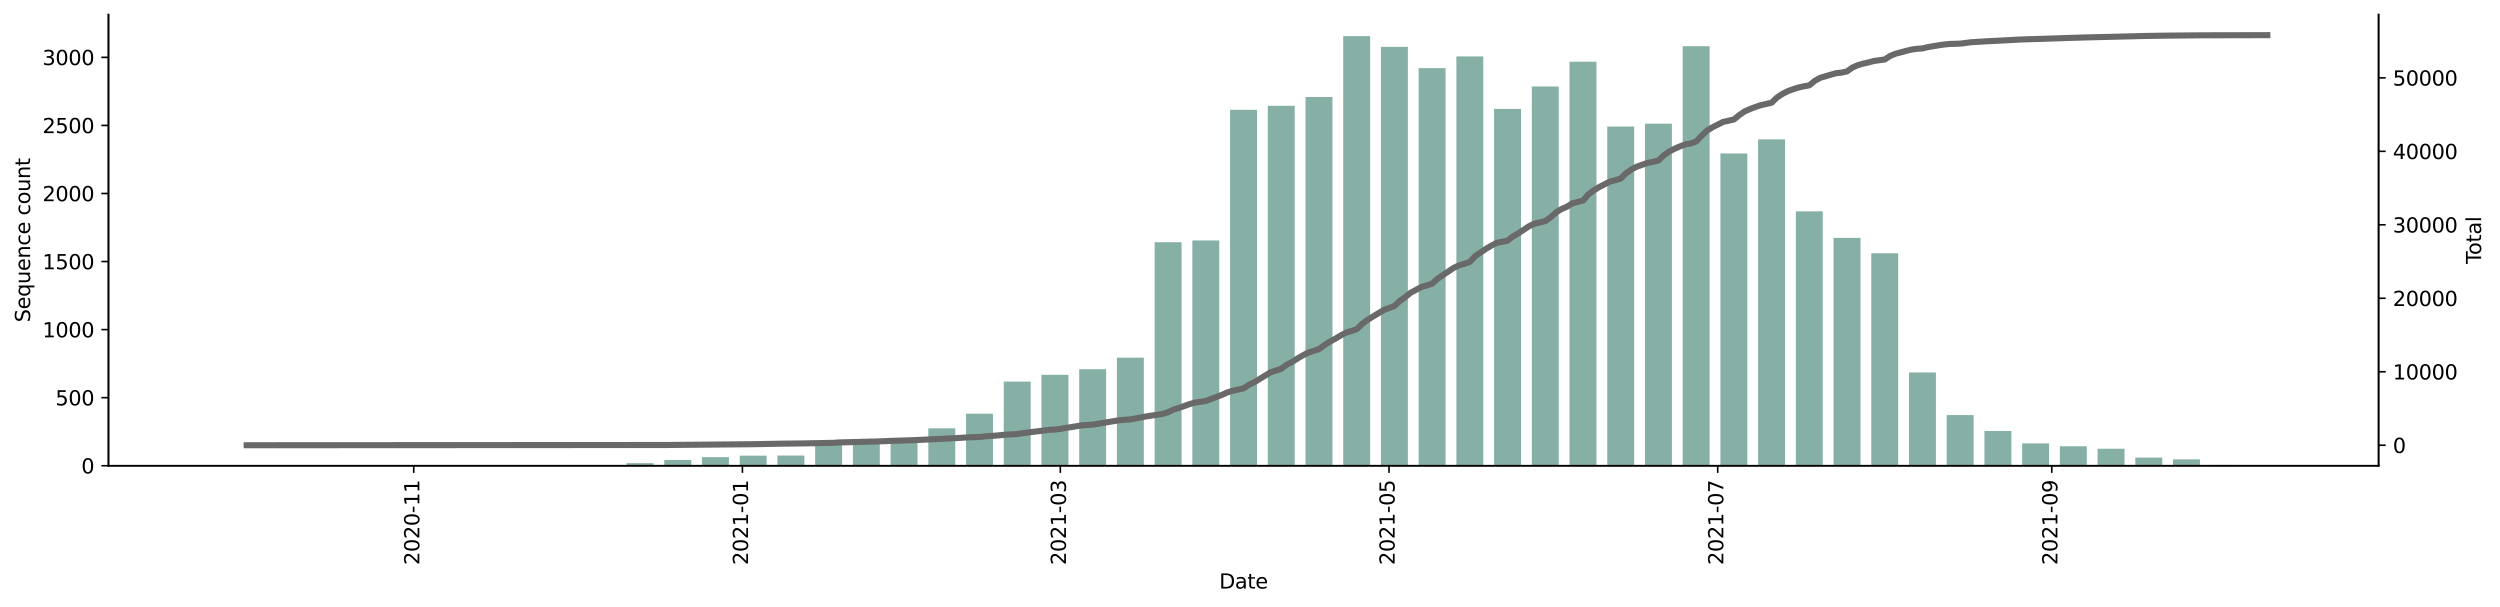 <?xml version="1.0" encoding="utf-8" standalone="no"?>
<!DOCTYPE svg PUBLIC "-//W3C//DTD SVG 1.1//EN"
  "http://www.w3.org/Graphics/SVG/1.1/DTD/svg11.dtd">
<svg height="298.621pt" version="1.1" viewBox="0 0 1229.019 298.621" width="1229.019pt" xmlns="http://www.w3.org/2000/svg" xmlns:xlink="http://www.w3.org/1999/xlink">
 <defs>
  <style type="text/css">*{stroke-linecap:butt;stroke-linejoin:round;}</style>
 </defs>
 <g id="figure_1">
  <g id="patch_1">
   <path d="M 0 298.621 
L 1229.019 298.621 
L 1229.019 0 
L 0 0 
z
" style="fill:#ffffff;"/>
  </g>
  <g id="axes_1">
   <g id="patch_2">
    <path d="M 53.328 228.96 
L 1169.328 228.96 
L 1169.328 7.2 
L 53.328 7.2 
z
" style="fill:#ffffff;"/>
   </g>
   <g id="patch_3">
    <path clip-path="url(#p34ffde46ca)" d="M 104.055 228.96 
L 117.3 228.96 
L 117.3 228.893 
L 104.055 228.893 
z
" style="fill:#86b0a6;"/>
   </g>
   <g id="patch_4">
    <path clip-path="url(#p34ffde46ca)" d="M 178.226 228.96 
L 191.471 228.96 
L 191.471 228.826 
L 178.226 228.826 
z
" style="fill:#86b0a6;"/>
   </g>
   <g id="patch_5">
    <path clip-path="url(#p34ffde46ca)" d="M 233.854 228.96 
L 247.098 228.96 
L 247.098 228.759 
L 233.854 228.759 
z
" style="fill:#86b0a6;"/>
   </g>
   <g id="patch_6">
    <path clip-path="url(#p34ffde46ca)" d="M 270.939 228.96 
L 284.184 228.96 
L 284.184 228.692 
L 270.939 228.692 
z
" style="fill:#86b0a6;"/>
   </g>
   <g id="patch_7">
    <path clip-path="url(#p34ffde46ca)" d="M 289.481 228.96 
L 302.726 228.96 
L 302.726 228.692 
L 289.481 228.692 
z
" style="fill:#86b0a6;"/>
   </g>
   <g id="patch_8">
    <path clip-path="url(#p34ffde46ca)" d="M 308.024 228.96 
L 321.269 228.96 
L 321.269 227.689 
L 308.024 227.689 
z
" style="fill:#86b0a6;"/>
   </g>
   <g id="patch_9">
    <path clip-path="url(#p34ffde46ca)" d="M 326.567 228.96 
L 339.811 228.96 
L 339.811 226.149 
L 326.567 226.149 
z
" style="fill:#86b0a6;"/>
   </g>
   <g id="patch_10">
    <path clip-path="url(#p34ffde46ca)" d="M 345.109 228.96 
L 358.354 228.96 
L 358.354 224.744 
L 345.109 224.744 
z
" style="fill:#86b0a6;"/>
   </g>
   <g id="patch_11">
    <path clip-path="url(#p34ffde46ca)" d="M 363.652 228.96 
L 376.897 228.96 
L 376.897 224.008 
L 363.652 224.008 
z
" style="fill:#86b0a6;"/>
   </g>
   <g id="patch_12">
    <path clip-path="url(#p34ffde46ca)" d="M 382.194 228.96 
L 395.439 228.96 
L 395.439 223.941 
L 382.194 223.941 
z
" style="fill:#86b0a6;"/>
   </g>
   <g id="patch_13">
    <path clip-path="url(#p34ffde46ca)" d="M 400.737 228.96 
L 413.982 228.96 
L 413.982 218.119 
L 400.737 218.119 
z
" style="fill:#86b0a6;"/>
   </g>
   <g id="patch_14">
    <path clip-path="url(#p34ffde46ca)" d="M 419.28 228.96 
L 432.524 228.96 
L 432.524 217.517 
L 419.28 217.517 
z
" style="fill:#86b0a6;"/>
   </g>
   <g id="patch_15">
    <path clip-path="url(#p34ffde46ca)" d="M 437.822 228.96 
L 451.067 228.96 
L 451.067 215.375 
L 437.822 215.375 
z
" style="fill:#86b0a6;"/>
   </g>
   <g id="patch_16">
    <path clip-path="url(#p34ffde46ca)" d="M 456.365 228.96 
L 469.61 228.96 
L 469.61 210.557 
L 456.365 210.557 
z
" style="fill:#86b0a6;"/>
   </g>
   <g id="patch_17">
    <path clip-path="url(#p34ffde46ca)" d="M 474.908 228.96 
L 488.152 228.96 
L 488.152 203.397 
L 474.908 203.397 
z
" style="fill:#86b0a6;"/>
   </g>
   <g id="patch_18">
    <path clip-path="url(#p34ffde46ca)" d="M 493.45 228.96 
L 506.695 228.96 
L 506.695 187.603 
L 493.45 187.603 
z
" style="fill:#86b0a6;"/>
   </g>
   <g id="patch_19">
    <path clip-path="url(#p34ffde46ca)" d="M 511.993 228.96 
L 525.237 228.96 
L 525.237 184.257 
L 511.993 184.257 
z
" style="fill:#86b0a6;"/>
   </g>
   <g id="patch_20">
    <path clip-path="url(#p34ffde46ca)" d="M 530.535 228.96 
L 543.78 228.96 
L 543.78 181.514 
L 530.535 181.514 
z
" style="fill:#86b0a6;"/>
   </g>
   <g id="patch_21">
    <path clip-path="url(#p34ffde46ca)" d="M 549.078 228.96 
L 562.323 228.96 
L 562.323 175.825 
L 549.078 175.825 
z
" style="fill:#86b0a6;"/>
   </g>
   <g id="patch_22">
    <path clip-path="url(#p34ffde46ca)" d="M 567.621 228.96 
L 580.865 228.96 
L 580.865 119.077 
L 567.621 119.077 
z
" style="fill:#86b0a6;"/>
   </g>
   <g id="patch_23">
    <path clip-path="url(#p34ffde46ca)" d="M 586.163 228.96 
L 599.408 228.96 
L 599.408 118.207 
L 586.163 118.207 
z
" style="fill:#86b0a6;"/>
   </g>
   <g id="patch_24">
    <path clip-path="url(#p34ffde46ca)" d="M 604.706 228.96 
L 617.95 228.96 
L 617.95 53.964 
L 604.706 53.964 
z
" style="fill:#86b0a6;"/>
   </g>
   <g id="patch_25">
    <path clip-path="url(#p34ffde46ca)" d="M 623.248 228.96 
L 636.493 228.96 
L 636.493 52.023 
L 623.248 52.023 
z
" style="fill:#86b0a6;"/>
   </g>
   <g id="patch_26">
    <path clip-path="url(#p34ffde46ca)" d="M 641.791 228.96 
L 655.036 228.96 
L 655.036 47.673 
L 641.791 47.673 
z
" style="fill:#86b0a6;"/>
   </g>
   <g id="patch_27">
    <path clip-path="url(#p34ffde46ca)" d="M 660.334 228.96 
L 673.578 228.96 
L 673.578 17.76 
L 660.334 17.76 
z
" style="fill:#86b0a6;"/>
   </g>
   <g id="patch_28">
    <path clip-path="url(#p34ffde46ca)" d="M 678.876 228.96 
L 692.121 228.96 
L 692.121 23.047 
L 678.876 23.047 
z
" style="fill:#86b0a6;"/>
   </g>
   <g id="patch_29">
    <path clip-path="url(#p34ffde46ca)" d="M 697.419 228.96 
L 710.664 228.96 
L 710.664 33.486 
L 697.419 33.486 
z
" style="fill:#86b0a6;"/>
   </g>
   <g id="patch_30">
    <path clip-path="url(#p34ffde46ca)" d="M 715.961 228.96 
L 729.206 228.96 
L 729.206 27.731 
L 715.961 27.731 
z
" style="fill:#86b0a6;"/>
   </g>
   <g id="patch_31">
    <path clip-path="url(#p34ffde46ca)" d="M 734.504 228.96 
L 747.749 228.96 
L 747.749 53.562 
L 734.504 53.562 
z
" style="fill:#86b0a6;"/>
   </g>
   <g id="patch_32">
    <path clip-path="url(#p34ffde46ca)" d="M 753.047 228.96 
L 766.291 228.96 
L 766.291 42.52 
L 753.047 42.52 
z
" style="fill:#86b0a6;"/>
   </g>
   <g id="patch_33">
    <path clip-path="url(#p34ffde46ca)" d="M 771.589 228.96 
L 784.834 228.96 
L 784.834 30.341 
L 771.589 30.341 
z
" style="fill:#86b0a6;"/>
   </g>
   <g id="patch_34">
    <path clip-path="url(#p34ffde46ca)" d="M 790.132 228.96 
L 803.377 228.96 
L 803.377 62.195 
L 790.132 62.195 
z
" style="fill:#86b0a6;"/>
   </g>
   <g id="patch_35">
    <path clip-path="url(#p34ffde46ca)" d="M 808.674 228.96 
L 821.919 228.96 
L 821.919 60.79 
L 808.674 60.79 
z
" style="fill:#86b0a6;"/>
   </g>
   <g id="patch_36">
    <path clip-path="url(#p34ffde46ca)" d="M 827.217 228.96 
L 840.462 228.96 
L 840.462 22.712 
L 827.217 22.712 
z
" style="fill:#86b0a6;"/>
   </g>
   <g id="patch_37">
    <path clip-path="url(#p34ffde46ca)" d="M 845.76 228.96 
L 859.004 228.96 
L 859.004 75.445 
L 845.76 75.445 
z
" style="fill:#86b0a6;"/>
   </g>
   <g id="patch_38">
    <path clip-path="url(#p34ffde46ca)" d="M 864.302 228.96 
L 877.547 228.96 
L 877.547 68.485 
L 864.302 68.485 
z
" style="fill:#86b0a6;"/>
   </g>
   <g id="patch_39">
    <path clip-path="url(#p34ffde46ca)" d="M 882.845 228.96 
L 896.09 228.96 
L 896.09 103.886 
L 882.845 103.886 
z
" style="fill:#86b0a6;"/>
   </g>
   <g id="patch_40">
    <path clip-path="url(#p34ffde46ca)" d="M 901.387 228.96 
L 914.632 228.96 
L 914.632 116.936 
L 901.387 116.936 
z
" style="fill:#86b0a6;"/>
   </g>
   <g id="patch_41">
    <path clip-path="url(#p34ffde46ca)" d="M 919.93 228.96 
L 933.175 228.96 
L 933.175 124.498 
L 919.93 124.498 
z
" style="fill:#86b0a6;"/>
   </g>
   <g id="patch_42">
    <path clip-path="url(#p34ffde46ca)" d="M 938.473 228.96 
L 951.717 228.96 
L 951.717 183.12 
L 938.473 183.12 
z
" style="fill:#86b0a6;"/>
   </g>
   <g id="patch_43">
    <path clip-path="url(#p34ffde46ca)" d="M 957.015 228.96 
L 970.26 228.96 
L 970.26 204.066 
L 957.015 204.066 
z
" style="fill:#86b0a6;"/>
   </g>
   <g id="patch_44">
    <path clip-path="url(#p34ffde46ca)" d="M 975.558 228.96 
L 988.803 228.96 
L 988.803 211.895 
L 975.558 211.895 
z
" style="fill:#86b0a6;"/>
   </g>
   <g id="patch_45">
    <path clip-path="url(#p34ffde46ca)" d="M 994.1 228.96 
L 1007.345 228.96 
L 1007.345 217.985 
L 994.1 217.985 
z
" style="fill:#86b0a6;"/>
   </g>
   <g id="patch_46">
    <path clip-path="url(#p34ffde46ca)" d="M 1012.643 228.96 
L 1025.888 228.96 
L 1025.888 219.39 
L 1012.643 219.39 
z
" style="fill:#86b0a6;"/>
   </g>
   <g id="patch_47">
    <path clip-path="url(#p34ffde46ca)" d="M 1031.186 228.96 
L 1044.43 228.96 
L 1044.43 220.595 
L 1031.186 220.595 
z
" style="fill:#86b0a6;"/>
   </g>
   <g id="patch_48">
    <path clip-path="url(#p34ffde46ca)" d="M 1049.728 228.96 
L 1062.973 228.96 
L 1062.973 224.945 
L 1049.728 224.945 
z
" style="fill:#86b0a6;"/>
   </g>
   <g id="patch_49">
    <path clip-path="url(#p34ffde46ca)" d="M 1068.271 228.96 
L 1081.516 228.96 
L 1081.516 225.815 
L 1068.271 225.815 
z
" style="fill:#86b0a6;"/>
   </g>
   <g id="patch_50">
    <path clip-path="url(#p34ffde46ca)" d="M 1086.814 228.96 
L 1100.058 228.96 
L 1100.058 228.558 
L 1086.814 228.558 
z
" style="fill:#86b0a6;"/>
   </g>
   <g id="patch_51">
    <path clip-path="url(#p34ffde46ca)" d="M 1105.356 228.96 
L 1118.601 228.96 
L 1118.601 228.826 
L 1105.356 228.826 
z
" style="fill:#86b0a6;"/>
   </g>
   <g id="matplotlib.axis_1">
    <g id="xtick_1">
     <g id="line2d_1">
      <defs>
       <path d="M 0 0 
L 0 3.5 
" id="m673ea30246" style="stroke:#000000;stroke-width:0.8;"/>
      </defs>
      <g>
       <use style="stroke:#000000;stroke-width:0.8;" x="203.391" xlink:href="#m673ea30246" y="228.96"/>
      </g>
     </g>
     <g id="text_1">
      <!-- 2020-11 -->
      <g transform="translate(206.15 277.743)rotate(-90)scale(0.1 -0.1)">
       <defs>
        <path d="M 1228 531 
L 3431 531 
L 3431 0 
L 469 0 
L 469 531 
Q 828 903 1448 1529 
Q 2069 2156 2228 2338 
Q 2531 2678 2651 2914 
Q 2772 3150 2772 3378 
Q 2772 3750 2511 3984 
Q 2250 4219 1831 4219 
Q 1534 4219 1204 4116 
Q 875 4013 500 3803 
L 500 4441 
Q 881 4594 1212 4672 
Q 1544 4750 1819 4750 
Q 2544 4750 2975 4387 
Q 3406 4025 3406 3419 
Q 3406 3131 3298 2873 
Q 3191 2616 2906 2266 
Q 2828 2175 2409 1742 
Q 1991 1309 1228 531 
z
" id="DejaVuSans-32" transform="scale(0.016)"/>
        <path d="M 2034 4250 
Q 1547 4250 1301 3770 
Q 1056 3291 1056 2328 
Q 1056 1369 1301 889 
Q 1547 409 2034 409 
Q 2525 409 2770 889 
Q 3016 1369 3016 2328 
Q 3016 3291 2770 3770 
Q 2525 4250 2034 4250 
z
M 2034 4750 
Q 2819 4750 3233 4129 
Q 3647 3509 3647 2328 
Q 3647 1150 3233 529 
Q 2819 -91 2034 -91 
Q 1250 -91 836 529 
Q 422 1150 422 2328 
Q 422 3509 836 4129 
Q 1250 4750 2034 4750 
z
" id="DejaVuSans-30" transform="scale(0.016)"/>
        <path d="M 313 2009 
L 1997 2009 
L 1997 1497 
L 313 1497 
L 313 2009 
z
" id="DejaVuSans-2d" transform="scale(0.016)"/>
        <path d="M 794 531 
L 1825 531 
L 1825 4091 
L 703 3866 
L 703 4441 
L 1819 4666 
L 2450 4666 
L 2450 531 
L 3481 531 
L 3481 0 
L 794 0 
L 794 531 
z
" id="DejaVuSans-31" transform="scale(0.016)"/>
       </defs>
       <use xlink:href="#DejaVuSans-32"/>
       <use x="63.623" xlink:href="#DejaVuSans-30"/>
       <use x="127.246" xlink:href="#DejaVuSans-32"/>
       <use x="190.869" xlink:href="#DejaVuSans-30"/>
       <use x="254.492" xlink:href="#DejaVuSans-2d"/>
       <use x="290.576" xlink:href="#DejaVuSans-31"/>
       <use x="354.199" xlink:href="#DejaVuSans-31"/>
      </g>
     </g>
    </g>
    <g id="xtick_2">
     <g id="line2d_2">
      <g>
       <use style="stroke:#000000;stroke-width:0.8;" x="364.976" xlink:href="#m673ea30246" y="228.96"/>
      </g>
     </g>
     <g id="text_2">
      <!-- 2021-01 -->
      <g transform="translate(367.736 277.743)rotate(-90)scale(0.1 -0.1)">
       <use xlink:href="#DejaVuSans-32"/>
       <use x="63.623" xlink:href="#DejaVuSans-30"/>
       <use x="127.246" xlink:href="#DejaVuSans-32"/>
       <use x="190.869" xlink:href="#DejaVuSans-31"/>
       <use x="254.492" xlink:href="#DejaVuSans-2d"/>
       <use x="290.576" xlink:href="#DejaVuSans-30"/>
       <use x="354.199" xlink:href="#DejaVuSans-31"/>
      </g>
     </g>
    </g>
    <g id="xtick_3">
     <g id="line2d_3">
      <g>
       <use style="stroke:#000000;stroke-width:0.8;" x="521.264" xlink:href="#m673ea30246" y="228.96"/>
      </g>
     </g>
     <g id="text_3">
      <!-- 2021-03 -->
      <g transform="translate(524.023 277.743)rotate(-90)scale(0.1 -0.1)">
       <defs>
        <path d="M 2597 2516 
Q 3050 2419 3304 2112 
Q 3559 1806 3559 1356 
Q 3559 666 3084 287 
Q 2609 -91 1734 -91 
Q 1441 -91 1130 -33 
Q 819 25 488 141 
L 488 750 
Q 750 597 1062 519 
Q 1375 441 1716 441 
Q 2309 441 2620 675 
Q 2931 909 2931 1356 
Q 2931 1769 2642 2001 
Q 2353 2234 1838 2234 
L 1294 2234 
L 1294 2753 
L 1863 2753 
Q 2328 2753 2575 2939 
Q 2822 3125 2822 3475 
Q 2822 3834 2567 4026 
Q 2313 4219 1838 4219 
Q 1578 4219 1281 4162 
Q 984 4106 628 3988 
L 628 4550 
Q 988 4650 1302 4700 
Q 1616 4750 1894 4750 
Q 2613 4750 3031 4423 
Q 3450 4097 3450 3541 
Q 3450 3153 3228 2886 
Q 3006 2619 2597 2516 
z
" id="DejaVuSans-33" transform="scale(0.016)"/>
       </defs>
       <use xlink:href="#DejaVuSans-32"/>
       <use x="63.623" xlink:href="#DejaVuSans-30"/>
       <use x="127.246" xlink:href="#DejaVuSans-32"/>
       <use x="190.869" xlink:href="#DejaVuSans-31"/>
       <use x="254.492" xlink:href="#DejaVuSans-2d"/>
       <use x="290.576" xlink:href="#DejaVuSans-30"/>
       <use x="354.199" xlink:href="#DejaVuSans-33"/>
      </g>
     </g>
    </g>
    <g id="xtick_4">
     <g id="line2d_4">
      <g>
       <use style="stroke:#000000;stroke-width:0.8;" x="682.85" xlink:href="#m673ea30246" y="228.96"/>
      </g>
     </g>
     <g id="text_4">
      <!-- 2021-05 -->
      <g transform="translate(685.609 277.743)rotate(-90)scale(0.1 -0.1)">
       <defs>
        <path d="M 691 4666 
L 3169 4666 
L 3169 4134 
L 1269 4134 
L 1269 2991 
Q 1406 3038 1543 3061 
Q 1681 3084 1819 3084 
Q 2600 3084 3056 2656 
Q 3513 2228 3513 1497 
Q 3513 744 3044 326 
Q 2575 -91 1722 -91 
Q 1428 -91 1123 -41 
Q 819 9 494 109 
L 494 744 
Q 775 591 1075 516 
Q 1375 441 1709 441 
Q 2250 441 2565 725 
Q 2881 1009 2881 1497 
Q 2881 1984 2565 2268 
Q 2250 2553 1709 2553 
Q 1456 2553 1204 2497 
Q 953 2441 691 2322 
L 691 4666 
z
" id="DejaVuSans-35" transform="scale(0.016)"/>
       </defs>
       <use xlink:href="#DejaVuSans-32"/>
       <use x="63.623" xlink:href="#DejaVuSans-30"/>
       <use x="127.246" xlink:href="#DejaVuSans-32"/>
       <use x="190.869" xlink:href="#DejaVuSans-31"/>
       <use x="254.492" xlink:href="#DejaVuSans-2d"/>
       <use x="290.576" xlink:href="#DejaVuSans-30"/>
       <use x="354.199" xlink:href="#DejaVuSans-35"/>
      </g>
     </g>
    </g>
    <g id="xtick_5">
     <g id="line2d_5">
      <g>
       <use style="stroke:#000000;stroke-width:0.8;" x="844.435" xlink:href="#m673ea30246" y="228.96"/>
      </g>
     </g>
     <g id="text_5">
      <!-- 2021-07 -->
      <g transform="translate(847.195 277.743)rotate(-90)scale(0.1 -0.1)">
       <defs>
        <path d="M 525 4666 
L 3525 4666 
L 3525 4397 
L 1831 0 
L 1172 0 
L 2766 4134 
L 525 4134 
L 525 4666 
z
" id="DejaVuSans-37" transform="scale(0.016)"/>
       </defs>
       <use xlink:href="#DejaVuSans-32"/>
       <use x="63.623" xlink:href="#DejaVuSans-30"/>
       <use x="127.246" xlink:href="#DejaVuSans-32"/>
       <use x="190.869" xlink:href="#DejaVuSans-31"/>
       <use x="254.492" xlink:href="#DejaVuSans-2d"/>
       <use x="290.576" xlink:href="#DejaVuSans-30"/>
       <use x="354.199" xlink:href="#DejaVuSans-37"/>
      </g>
     </g>
    </g>
    <g id="xtick_6">
     <g id="line2d_6">
      <g>
       <use style="stroke:#000000;stroke-width:0.8;" x="1008.67" xlink:href="#m673ea30246" y="228.96"/>
      </g>
     </g>
     <g id="text_6">
      <!-- 2021-09 -->
      <g transform="translate(1011.429 277.743)rotate(-90)scale(0.1 -0.1)">
       <defs>
        <path d="M 703 97 
L 703 672 
Q 941 559 1184 500 
Q 1428 441 1663 441 
Q 2288 441 2617 861 
Q 2947 1281 2994 2138 
Q 2813 1869 2534 1725 
Q 2256 1581 1919 1581 
Q 1219 1581 811 2004 
Q 403 2428 403 3163 
Q 403 3881 828 4315 
Q 1253 4750 1959 4750 
Q 2769 4750 3195 4129 
Q 3622 3509 3622 2328 
Q 3622 1225 3098 567 
Q 2575 -91 1691 -91 
Q 1453 -91 1209 -44 
Q 966 3 703 97 
z
M 1959 2075 
Q 2384 2075 2632 2365 
Q 2881 2656 2881 3163 
Q 2881 3666 2632 3958 
Q 2384 4250 1959 4250 
Q 1534 4250 1286 3958 
Q 1038 3666 1038 3163 
Q 1038 2656 1286 2365 
Q 1534 2075 1959 2075 
z
" id="DejaVuSans-39" transform="scale(0.016)"/>
       </defs>
       <use xlink:href="#DejaVuSans-32"/>
       <use x="63.623" xlink:href="#DejaVuSans-30"/>
       <use x="127.246" xlink:href="#DejaVuSans-32"/>
       <use x="190.869" xlink:href="#DejaVuSans-31"/>
       <use x="254.492" xlink:href="#DejaVuSans-2d"/>
       <use x="290.576" xlink:href="#DejaVuSans-30"/>
       <use x="354.199" xlink:href="#DejaVuSans-39"/>
      </g>
     </g>
    </g>
    <g id="text_7">
     <!-- Date -->
     <g transform="translate(599.377 289.341)scale(0.1 -0.1)">
      <defs>
       <path d="M 1259 4147 
L 1259 519 
L 2022 519 
Q 2988 519 3436 956 
Q 3884 1394 3884 2338 
Q 3884 3275 3436 3711 
Q 2988 4147 2022 4147 
L 1259 4147 
z
M 628 4666 
L 1925 4666 
Q 3281 4666 3915 4102 
Q 4550 3538 4550 2338 
Q 4550 1131 3912 565 
Q 3275 0 1925 0 
L 628 0 
L 628 4666 
z
" id="DejaVuSans-44" transform="scale(0.016)"/>
       <path d="M 2194 1759 
Q 1497 1759 1228 1600 
Q 959 1441 959 1056 
Q 959 750 1161 570 
Q 1363 391 1709 391 
Q 2188 391 2477 730 
Q 2766 1069 2766 1631 
L 2766 1759 
L 2194 1759 
z
M 3341 1997 
L 3341 0 
L 2766 0 
L 2766 531 
Q 2569 213 2275 61 
Q 1981 -91 1556 -91 
Q 1019 -91 701 211 
Q 384 513 384 1019 
Q 384 1609 779 1909 
Q 1175 2209 1959 2209 
L 2766 2209 
L 2766 2266 
Q 2766 2663 2505 2880 
Q 2244 3097 1772 3097 
Q 1472 3097 1187 3025 
Q 903 2953 641 2809 
L 641 3341 
Q 956 3463 1253 3523 
Q 1550 3584 1831 3584 
Q 2591 3584 2966 3190 
Q 3341 2797 3341 1997 
z
" id="DejaVuSans-61" transform="scale(0.016)"/>
       <path d="M 1172 4494 
L 1172 3500 
L 2356 3500 
L 2356 3053 
L 1172 3053 
L 1172 1153 
Q 1172 725 1289 603 
Q 1406 481 1766 481 
L 2356 481 
L 2356 0 
L 1766 0 
Q 1100 0 847 248 
Q 594 497 594 1153 
L 594 3053 
L 172 3053 
L 172 3500 
L 594 3500 
L 594 4494 
L 1172 4494 
z
" id="DejaVuSans-74" transform="scale(0.016)"/>
       <path d="M 3597 1894 
L 3597 1613 
L 953 1613 
Q 991 1019 1311 708 
Q 1631 397 2203 397 
Q 2534 397 2845 478 
Q 3156 559 3463 722 
L 3463 178 
Q 3153 47 2828 -22 
Q 2503 -91 2169 -91 
Q 1331 -91 842 396 
Q 353 884 353 1716 
Q 353 2575 817 3079 
Q 1281 3584 2069 3584 
Q 2775 3584 3186 3129 
Q 3597 2675 3597 1894 
z
M 3022 2063 
Q 3016 2534 2758 2815 
Q 2500 3097 2075 3097 
Q 1594 3097 1305 2825 
Q 1016 2553 972 2059 
L 3022 2063 
z
" id="DejaVuSans-65" transform="scale(0.016)"/>
      </defs>
      <use xlink:href="#DejaVuSans-44"/>
      <use x="77.002" xlink:href="#DejaVuSans-61"/>
      <use x="138.281" xlink:href="#DejaVuSans-74"/>
      <use x="177.49" xlink:href="#DejaVuSans-65"/>
     </g>
    </g>
   </g>
   <g id="matplotlib.axis_2">
    <g id="ytick_1">
     <g id="line2d_7">
      <defs>
       <path d="M 0 0 
L -3.5 0 
" id="m845cfa113b" style="stroke:#000000;stroke-width:0.8;"/>
      </defs>
      <g>
       <use style="stroke:#000000;stroke-width:0.8;" x="53.328" xlink:href="#m845cfa113b" y="228.96"/>
      </g>
     </g>
     <g id="text_8">
      <!-- 0 -->
      <g transform="translate(39.966 232.759)scale(0.1 -0.1)">
       <use xlink:href="#DejaVuSans-30"/>
      </g>
     </g>
    </g>
    <g id="ytick_2">
     <g id="line2d_8">
      <g>
       <use style="stroke:#000000;stroke-width:0.8;" x="53.328" xlink:href="#m845cfa113b" y="195.5"/>
      </g>
     </g>
     <g id="text_9">
      <!-- 500 -->
      <g transform="translate(27.241 199.299)scale(0.1 -0.1)">
       <use xlink:href="#DejaVuSans-35"/>
       <use x="63.623" xlink:href="#DejaVuSans-30"/>
       <use x="127.246" xlink:href="#DejaVuSans-30"/>
      </g>
     </g>
    </g>
    <g id="ytick_3">
     <g id="line2d_9">
      <g>
       <use style="stroke:#000000;stroke-width:0.8;" x="53.328" xlink:href="#m845cfa113b" y="162.04"/>
      </g>
     </g>
     <g id="text_10">
      <!-- 1000 -->
      <g transform="translate(20.878 165.839)scale(0.1 -0.1)">
       <use xlink:href="#DejaVuSans-31"/>
       <use x="63.623" xlink:href="#DejaVuSans-30"/>
       <use x="127.246" xlink:href="#DejaVuSans-30"/>
       <use x="190.869" xlink:href="#DejaVuSans-30"/>
      </g>
     </g>
    </g>
    <g id="ytick_4">
     <g id="line2d_10">
      <g>
       <use style="stroke:#000000;stroke-width:0.8;" x="53.328" xlink:href="#m845cfa113b" y="128.58"/>
      </g>
     </g>
     <g id="text_11">
      <!-- 1500 -->
      <g transform="translate(20.878 132.379)scale(0.1 -0.1)">
       <use xlink:href="#DejaVuSans-31"/>
       <use x="63.623" xlink:href="#DejaVuSans-35"/>
       <use x="127.246" xlink:href="#DejaVuSans-30"/>
       <use x="190.869" xlink:href="#DejaVuSans-30"/>
      </g>
     </g>
    </g>
    <g id="ytick_5">
     <g id="line2d_11">
      <g>
       <use style="stroke:#000000;stroke-width:0.8;" x="53.328" xlink:href="#m845cfa113b" y="95.12"/>
      </g>
     </g>
     <g id="text_12">
      <!-- 2000 -->
      <g transform="translate(20.878 98.919)scale(0.1 -0.1)">
       <use xlink:href="#DejaVuSans-32"/>
       <use x="63.623" xlink:href="#DejaVuSans-30"/>
       <use x="127.246" xlink:href="#DejaVuSans-30"/>
       <use x="190.869" xlink:href="#DejaVuSans-30"/>
      </g>
     </g>
    </g>
    <g id="ytick_6">
     <g id="line2d_12">
      <g>
       <use style="stroke:#000000;stroke-width:0.8;" x="53.328" xlink:href="#m845cfa113b" y="61.66"/>
      </g>
     </g>
     <g id="text_13">
      <!-- 2500 -->
      <g transform="translate(20.878 65.459)scale(0.1 -0.1)">
       <use xlink:href="#DejaVuSans-32"/>
       <use x="63.623" xlink:href="#DejaVuSans-35"/>
       <use x="127.246" xlink:href="#DejaVuSans-30"/>
       <use x="190.869" xlink:href="#DejaVuSans-30"/>
      </g>
     </g>
    </g>
    <g id="ytick_7">
     <g id="line2d_13">
      <g>
       <use style="stroke:#000000;stroke-width:0.8;" x="53.328" xlink:href="#m845cfa113b" y="28.2"/>
      </g>
     </g>
     <g id="text_14">
      <!-- 3000 -->
      <g transform="translate(20.878 31.999)scale(0.1 -0.1)">
       <use xlink:href="#DejaVuSans-33"/>
       <use x="63.623" xlink:href="#DejaVuSans-30"/>
       <use x="127.246" xlink:href="#DejaVuSans-30"/>
       <use x="190.869" xlink:href="#DejaVuSans-30"/>
      </g>
     </g>
    </g>
    <g id="text_15">
     <!-- Sequence count -->
     <g transform="translate(14.798 158.44)rotate(-90)scale(0.1 -0.1)">
      <defs>
       <path d="M 3425 4513 
L 3425 3897 
Q 3066 4069 2747 4153 
Q 2428 4238 2131 4238 
Q 1616 4238 1336 4038 
Q 1056 3838 1056 3469 
Q 1056 3159 1242 3001 
Q 1428 2844 1947 2747 
L 2328 2669 
Q 3034 2534 3370 2195 
Q 3706 1856 3706 1288 
Q 3706 609 3251 259 
Q 2797 -91 1919 -91 
Q 1588 -91 1214 -16 
Q 841 59 441 206 
L 441 856 
Q 825 641 1194 531 
Q 1563 422 1919 422 
Q 2459 422 2753 634 
Q 3047 847 3047 1241 
Q 3047 1584 2836 1778 
Q 2625 1972 2144 2069 
L 1759 2144 
Q 1053 2284 737 2584 
Q 422 2884 422 3419 
Q 422 4038 858 4394 
Q 1294 4750 2059 4750 
Q 2388 4750 2728 4690 
Q 3069 4631 3425 4513 
z
" id="DejaVuSans-53" transform="scale(0.016)"/>
       <path d="M 947 1747 
Q 947 1113 1208 752 
Q 1469 391 1925 391 
Q 2381 391 2643 752 
Q 2906 1113 2906 1747 
Q 2906 2381 2643 2742 
Q 2381 3103 1925 3103 
Q 1469 3103 1208 2742 
Q 947 2381 947 1747 
z
M 2906 525 
Q 2725 213 2448 61 
Q 2172 -91 1784 -91 
Q 1150 -91 751 415 
Q 353 922 353 1747 
Q 353 2572 751 3078 
Q 1150 3584 1784 3584 
Q 2172 3584 2448 3432 
Q 2725 3281 2906 2969 
L 2906 3500 
L 3481 3500 
L 3481 -1331 
L 2906 -1331 
L 2906 525 
z
" id="DejaVuSans-71" transform="scale(0.016)"/>
       <path d="M 544 1381 
L 544 3500 
L 1119 3500 
L 1119 1403 
Q 1119 906 1312 657 
Q 1506 409 1894 409 
Q 2359 409 2629 706 
Q 2900 1003 2900 1516 
L 2900 3500 
L 3475 3500 
L 3475 0 
L 2900 0 
L 2900 538 
Q 2691 219 2414 64 
Q 2138 -91 1772 -91 
Q 1169 -91 856 284 
Q 544 659 544 1381 
z
M 1991 3584 
L 1991 3584 
z
" id="DejaVuSans-75" transform="scale(0.016)"/>
       <path d="M 3513 2113 
L 3513 0 
L 2938 0 
L 2938 2094 
Q 2938 2591 2744 2837 
Q 2550 3084 2163 3084 
Q 1697 3084 1428 2787 
Q 1159 2491 1159 1978 
L 1159 0 
L 581 0 
L 581 3500 
L 1159 3500 
L 1159 2956 
Q 1366 3272 1645 3428 
Q 1925 3584 2291 3584 
Q 2894 3584 3203 3211 
Q 3513 2838 3513 2113 
z
" id="DejaVuSans-6e" transform="scale(0.016)"/>
       <path d="M 3122 3366 
L 3122 2828 
Q 2878 2963 2633 3030 
Q 2388 3097 2138 3097 
Q 1578 3097 1268 2742 
Q 959 2388 959 1747 
Q 959 1106 1268 751 
Q 1578 397 2138 397 
Q 2388 397 2633 464 
Q 2878 531 3122 666 
L 3122 134 
Q 2881 22 2623 -34 
Q 2366 -91 2075 -91 
Q 1284 -91 818 406 
Q 353 903 353 1747 
Q 353 2603 823 3093 
Q 1294 3584 2113 3584 
Q 2378 3584 2631 3529 
Q 2884 3475 3122 3366 
z
" id="DejaVuSans-63" transform="scale(0.016)"/>
       <path id="DejaVuSans-20" transform="scale(0.016)"/>
       <path d="M 1959 3097 
Q 1497 3097 1228 2736 
Q 959 2375 959 1747 
Q 959 1119 1226 758 
Q 1494 397 1959 397 
Q 2419 397 2687 759 
Q 2956 1122 2956 1747 
Q 2956 2369 2687 2733 
Q 2419 3097 1959 3097 
z
M 1959 3584 
Q 2709 3584 3137 3096 
Q 3566 2609 3566 1747 
Q 3566 888 3137 398 
Q 2709 -91 1959 -91 
Q 1206 -91 779 398 
Q 353 888 353 1747 
Q 353 2609 779 3096 
Q 1206 3584 1959 3584 
z
" id="DejaVuSans-6f" transform="scale(0.016)"/>
      </defs>
      <use xlink:href="#DejaVuSans-53"/>
      <use x="63.477" xlink:href="#DejaVuSans-65"/>
      <use x="125" xlink:href="#DejaVuSans-71"/>
      <use x="188.477" xlink:href="#DejaVuSans-75"/>
      <use x="251.855" xlink:href="#DejaVuSans-65"/>
      <use x="313.379" xlink:href="#DejaVuSans-6e"/>
      <use x="376.758" xlink:href="#DejaVuSans-63"/>
      <use x="431.738" xlink:href="#DejaVuSans-65"/>
      <use x="493.262" xlink:href="#DejaVuSans-20"/>
      <use x="525.049" xlink:href="#DejaVuSans-63"/>
      <use x="580.029" xlink:href="#DejaVuSans-6f"/>
      <use x="641.211" xlink:href="#DejaVuSans-75"/>
      <use x="704.59" xlink:href="#DejaVuSans-6e"/>
      <use x="767.969" xlink:href="#DejaVuSans-74"/>
     </g>
    </g>
   </g>
   <g id="patch_52">
    <path d="M 53.328 228.96 
L 53.328 7.2 
" style="fill:none;stroke:#000000;stroke-linecap:square;stroke-linejoin:miter;stroke-width:0.8;"/>
   </g>
   <g id="patch_53">
    <path d="M 1169.328 228.96 
L 1169.328 7.2 
" style="fill:none;stroke:#000000;stroke-linecap:square;stroke-linejoin:miter;stroke-width:0.8;"/>
   </g>
   <g id="patch_54">
    <path d="M 53.328 228.96 
L 1169.328 228.96 
" style="fill:none;stroke:#000000;stroke-linecap:square;stroke-linejoin:miter;stroke-width:0.8;"/>
   </g>
  </g>
  <g id="axes_2">
   <g id="matplotlib.axis_3">
    <g id="ytick_8">
     <g id="line2d_14">
      <defs>
       <path d="M 0 0 
L 3.5 0 
" id="m3f62a530f7" style="stroke:#000000;stroke-width:0.8;"/>
      </defs>
      <g>
       <use style="stroke:#000000;stroke-width:0.8;" x="1169.328" xlink:href="#m3f62a530f7" y="218.884"/>
      </g>
     </g>
     <g id="text_16">
      <!-- 0 -->
      <g transform="translate(1176.328 222.683)scale(0.1 -0.1)">
       <use xlink:href="#DejaVuSans-30"/>
      </g>
     </g>
    </g>
    <g id="ytick_9">
     <g id="line2d_15">
      <g>
       <use style="stroke:#000000;stroke-width:0.8;" x="1169.328" xlink:href="#m3f62a530f7" y="182.762"/>
      </g>
     </g>
     <g id="text_17">
      <!-- 10000 -->
      <g transform="translate(1176.328 186.561)scale(0.1 -0.1)">
       <use xlink:href="#DejaVuSans-31"/>
       <use x="63.623" xlink:href="#DejaVuSans-30"/>
       <use x="127.246" xlink:href="#DejaVuSans-30"/>
       <use x="190.869" xlink:href="#DejaVuSans-30"/>
       <use x="254.492" xlink:href="#DejaVuSans-30"/>
      </g>
     </g>
    </g>
    <g id="ytick_10">
     <g id="line2d_16">
      <g>
       <use style="stroke:#000000;stroke-width:0.8;" x="1169.328" xlink:href="#m3f62a530f7" y="146.64"/>
      </g>
     </g>
     <g id="text_18">
      <!-- 20000 -->
      <g transform="translate(1176.328 150.439)scale(0.1 -0.1)">
       <use xlink:href="#DejaVuSans-32"/>
       <use x="63.623" xlink:href="#DejaVuSans-30"/>
       <use x="127.246" xlink:href="#DejaVuSans-30"/>
       <use x="190.869" xlink:href="#DejaVuSans-30"/>
       <use x="254.492" xlink:href="#DejaVuSans-30"/>
      </g>
     </g>
    </g>
    <g id="ytick_11">
     <g id="line2d_17">
      <g>
       <use style="stroke:#000000;stroke-width:0.8;" x="1169.328" xlink:href="#m3f62a530f7" y="110.518"/>
      </g>
     </g>
     <g id="text_19">
      <!-- 30000 -->
      <g transform="translate(1176.328 114.317)scale(0.1 -0.1)">
       <use xlink:href="#DejaVuSans-33"/>
       <use x="63.623" xlink:href="#DejaVuSans-30"/>
       <use x="127.246" xlink:href="#DejaVuSans-30"/>
       <use x="190.869" xlink:href="#DejaVuSans-30"/>
       <use x="254.492" xlink:href="#DejaVuSans-30"/>
      </g>
     </g>
    </g>
    <g id="ytick_12">
     <g id="line2d_18">
      <g>
       <use style="stroke:#000000;stroke-width:0.8;" x="1169.328" xlink:href="#m3f62a530f7" y="74.396"/>
      </g>
     </g>
     <g id="text_20">
      <!-- 40000 -->
      <g transform="translate(1176.328 78.195)scale(0.1 -0.1)">
       <defs>
        <path d="M 2419 4116 
L 825 1625 
L 2419 1625 
L 2419 4116 
z
M 2253 4666 
L 3047 4666 
L 3047 1625 
L 3713 1625 
L 3713 1100 
L 3047 1100 
L 3047 0 
L 2419 0 
L 2419 1100 
L 313 1100 
L 313 1709 
L 2253 4666 
z
" id="DejaVuSans-34" transform="scale(0.016)"/>
       </defs>
       <use xlink:href="#DejaVuSans-34"/>
       <use x="63.623" xlink:href="#DejaVuSans-30"/>
       <use x="127.246" xlink:href="#DejaVuSans-30"/>
       <use x="190.869" xlink:href="#DejaVuSans-30"/>
       <use x="254.492" xlink:href="#DejaVuSans-30"/>
      </g>
     </g>
    </g>
    <g id="ytick_13">
     <g id="line2d_19">
      <g>
       <use style="stroke:#000000;stroke-width:0.8;" x="1169.328" xlink:href="#m3f62a530f7" y="38.274"/>
      </g>
     </g>
     <g id="text_21">
      <!-- 50000 -->
      <g transform="translate(1176.328 42.073)scale(0.1 -0.1)">
       <use xlink:href="#DejaVuSans-35"/>
       <use x="63.623" xlink:href="#DejaVuSans-30"/>
       <use x="127.246" xlink:href="#DejaVuSans-30"/>
       <use x="190.869" xlink:href="#DejaVuSans-30"/>
       <use x="254.492" xlink:href="#DejaVuSans-30"/>
      </g>
     </g>
    </g>
    <g id="text_22">
     <!-- Total -->
     <g transform="translate(1219.739 129.757)rotate(-90)scale(0.1 -0.1)">
      <defs>
       <path d="M -19 4666 
L 3928 4666 
L 3928 4134 
L 2272 4134 
L 2272 0 
L 1638 0 
L 1638 4134 
L -19 4134 
L -19 4666 
z
" id="DejaVuSans-54" transform="scale(0.016)"/>
       <path d="M 603 4863 
L 1178 4863 
L 1178 0 
L 603 0 
L 603 4863 
z
" id="DejaVuSans-6c" transform="scale(0.016)"/>
      </defs>
      <use xlink:href="#DejaVuSans-54"/>
      <use x="44.084" xlink:href="#DejaVuSans-6f"/>
      <use x="105.266" xlink:href="#DejaVuSans-74"/>
      <use x="144.475" xlink:href="#DejaVuSans-61"/>
      <use x="205.754" xlink:href="#DejaVuSans-6c"/>
     </g>
    </g>
   </g>
   <g id="line2d_20">
    <path clip-path="url(#p34ffde46ca)" d="M 121.274 218.88 
L 327.891 218.764 
L 370.274 218.374 
L 383.519 218.125 
L 394.115 218.002 
L 410.008 217.692 
L 412.657 217.497 
L 431.2 217.02 
L 439.147 216.702 
L 449.743 216.366 
L 470.934 215.329 
L 476.232 214.99 
L 481.53 214.838 
L 484.179 214.513 
L 489.477 214.159 
L 494.775 213.66 
L 500.072 213.371 
L 502.721 212.949 
L 508.019 212.281 
L 515.966 211.305 
L 518.615 211.186 
L 521.264 210.861 
L 523.913 210.352 
L 526.562 209.976 
L 531.86 209.091 
L 537.158 208.748 
L 547.753 207.007 
L 550.402 206.577 
L 555.7 206.19 
L 563.647 204.688 
L 571.594 203.463 
L 574.243 202.65 
L 576.892 201.364 
L 579.541 200.563 
L 584.839 198.648 
L 587.488 197.9 
L 592.786 197.127 
L 598.083 195.112 
L 600.732 194.115 
L 603.381 192.905 
L 606.03 192.121 
L 611.328 190.918 
L 613.977 189.166 
L 616.626 187.913 
L 624.573 183.033 
L 629.871 181.292 
L 632.52 179.283 
L 635.169 177.968 
L 637.818 176.253 
L 640.467 174.725 
L 643.115 173.352 
L 648.413 171.654 
L 651.062 169.664 
L 653.711 167.977 
L 656.36 166.579 
L 659.009 164.961 
L 661.658 163.574 
L 666.956 161.862 
L 669.605 159.268 
L 672.254 157.263 
L 680.201 152.419 
L 685.499 150.429 
L 688.147 147.937 
L 690.796 146.073 
L 693.445 143.931 
L 698.743 141.095 
L 704.041 139.484 
L 706.69 137.042 
L 714.637 131.689 
L 717.286 130.435 
L 719.935 129.706 
L 722.584 128.749 
L 725.233 125.873 
L 730.531 122.312 
L 733.18 120.748 
L 735.828 119.382 
L 741.126 118.327 
L 743.775 116.24 
L 746.424 114.69 
L 751.722 111.201 
L 754.371 109.918 
L 757.02 109.376 
L 759.669 108.697 
L 762.318 106.797 
L 764.967 104.435 
L 767.616 102.781 
L 770.265 101.646 
L 772.914 99.974 
L 778.212 98.601 
L 780.861 95.574 
L 783.509 93.584 
L 786.158 91.977 
L 791.456 89.257 
L 794.105 88.592 
L 796.754 87.75 
L 799.403 85.146 
L 802.052 83.268 
L 804.701 81.909 
L 809.999 80.053 
L 812.648 79.59 
L 815.297 78.882 
L 817.946 76.375 
L 820.595 74.49 
L 823.244 73.124 
L 825.893 71.961 
L 828.542 70.957 
L 831.19 70.513 
L 833.839 69.595 
L 836.488 66.756 
L 839.137 64.235 
L 841.786 62.609 
L 847.084 59.936 
L 852.382 58.744 
L 855.031 56.581 
L 857.68 54.771 
L 860.329 53.601 
L 862.978 52.593 
L 865.627 51.704 
L 870.925 50.501 
L 873.574 47.94 
L 876.222 46.178 
L 878.871 44.834 
L 881.52 43.84 
L 884.169 43.035 
L 886.818 42.432 
L 889.467 41.948 
L 892.116 39.755 
L 894.765 38.281 
L 900.063 36.706 
L 902.712 35.969 
L 905.361 35.681 
L 908.01 35.095 
L 910.659 33.203 
L 913.308 32.032 
L 915.957 31.281 
L 918.606 30.685 
L 921.255 29.962 
L 926.552 29.24 
L 929.201 27.495 
L 931.85 26.426 
L 937.148 24.992 
L 939.797 24.353 
L 942.446 23.995 
L 945.095 23.8 
L 947.744 23.164 
L 953.042 22.272 
L 955.691 21.882 
L 958.34 21.615 
L 963.638 21.456 
L 968.936 20.769 
L 976.882 20.289 
L 984.829 19.877 
L 992.776 19.455 
L 998.074 19.256 
L 1003.372 19.115 
L 1016.617 18.663 
L 1024.563 18.425 
L 1053.702 17.695 
L 1064.298 17.529 
L 1082.84 17.356 
L 1114.627 17.28 
L 1114.627 17.28 
" style="fill:none;stroke:#696969;stroke-linecap:square;stroke-width:3;"/>
   </g>
   <g id="patch_55">
    <path d="M 53.328 228.96 
L 53.328 7.2 
" style="fill:none;stroke:#000000;stroke-linecap:square;stroke-linejoin:miter;stroke-width:0.8;"/>
   </g>
   <g id="patch_56">
    <path d="M 1169.328 228.96 
L 1169.328 7.2 
" style="fill:none;stroke:#000000;stroke-linecap:square;stroke-linejoin:miter;stroke-width:0.8;"/>
   </g>
   <g id="patch_57">
    <path d="M 53.328 228.96 
L 1169.328 228.96 
" style="fill:none;stroke:#000000;stroke-linecap:square;stroke-linejoin:miter;stroke-width:0.8;"/>
   </g>
  </g>
 </g>
 <defs>
  <clipPath id="p34ffde46ca">
   <rect height="221.76" width="1116" x="53.328" y="7.2"/>
  </clipPath>
 </defs>
</svg>
